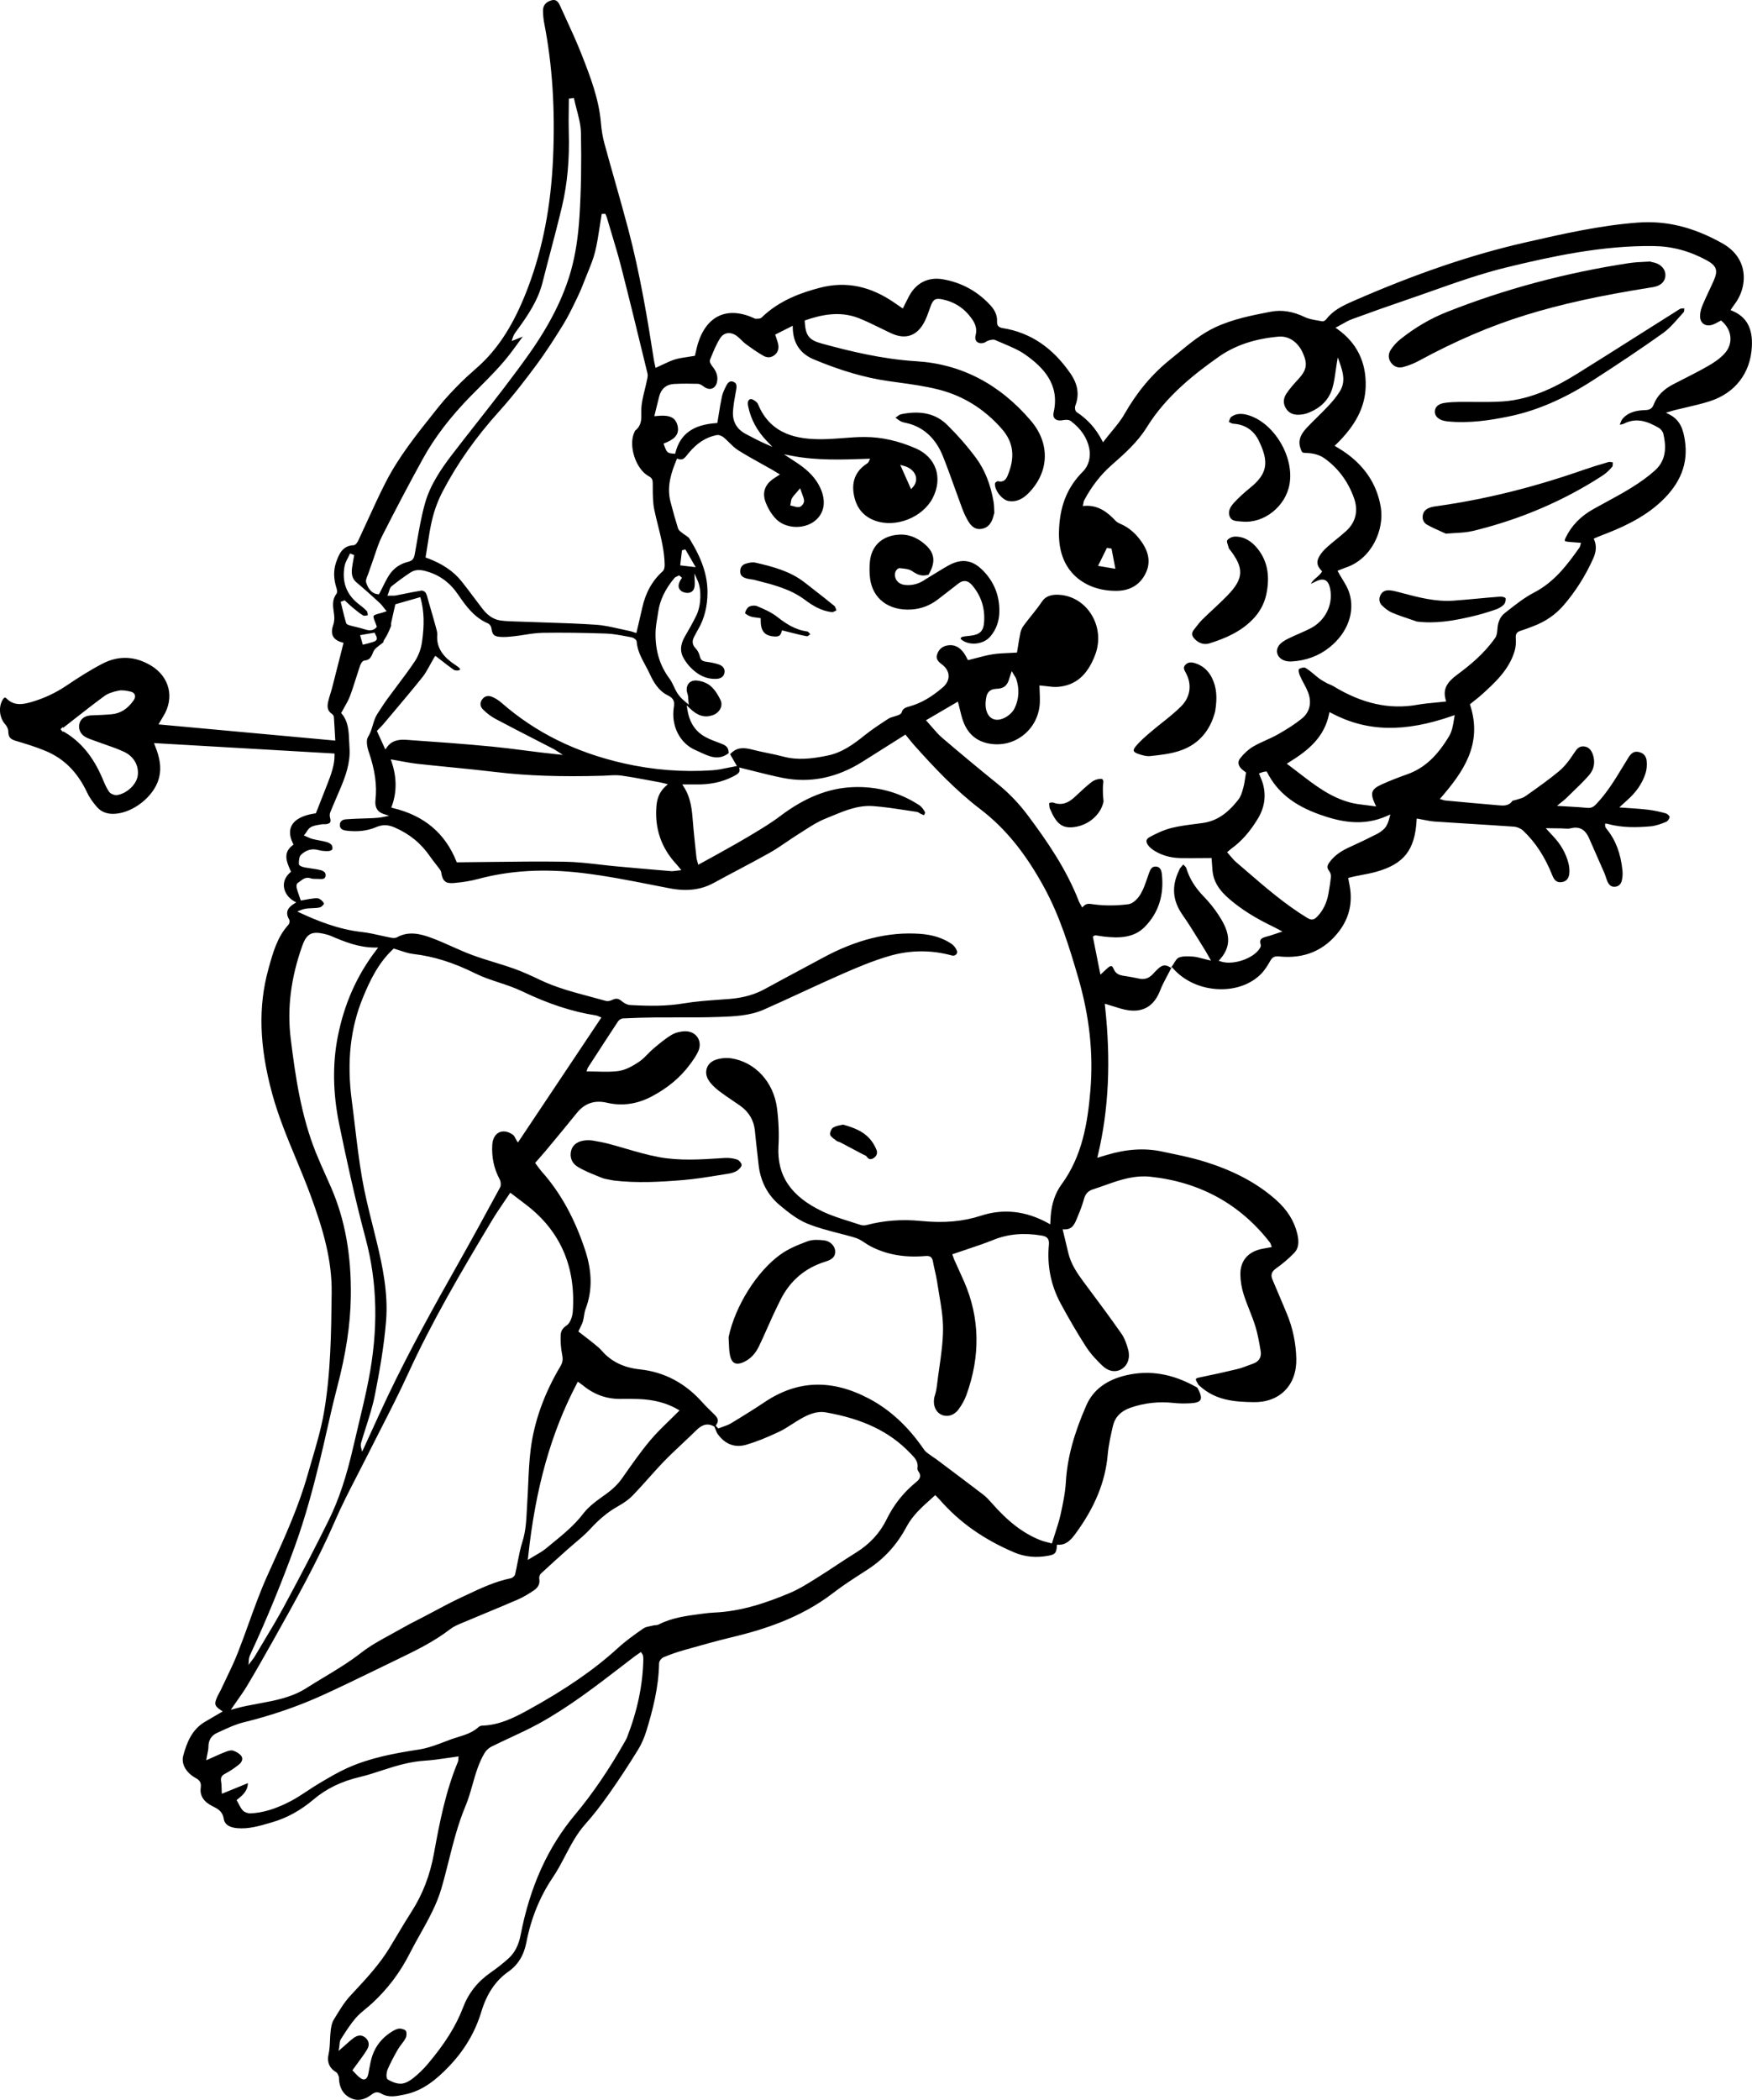 <?xml version="1.0" encoding="UTF-8"?>
<svg id="Layer_2" data-name="Layer 2" xmlns="http://www.w3.org/2000/svg" viewBox="0 0 289.676 347.01">
  <g id="Layer_1-2" data-name="Layer 1">
    <g>
      <path d="m286.411,51.361l-.285-.119.354-.514c.122-.178.232-.341.351-.498,1.248-1.658,1.752-3.782,1.351-5.681-.382-1.808-1.569-3.312-3.434-4.353-4.809-2.685-9.257-3.772-13.997-3.41-6.263.473-12.443,1.884-18.42,3.248l-.315.072c-8.777,2.004-18.025,5.159-28.272,9.646-1.794.786-3.369,1.555-4.464,3.012-.124.164-.426.38-.688.33-.246-.05-.496-.093-.747-.135-.718-.122-1.461-.247-2.12-.563-1.966-.944-3.8-1.233-5.61-.885-3.047.585-6.198,1.191-9.154,2.561-2.268,1.05-4.203,2.646-6.074,4.189-.454.375-.908.749-1.368,1.117-3.023,2.422-5.506,5.376-7.59,9.033-.592,1.039-1.359,1.968-2.17,2.95-.377.457-.764.925-1.147,1.422l-.238.309-.181-.345c-1.028-1.962-2.353-3.437-4.171-4.64-.282-.188-.34-.781-.228-1.069.692-1.789.433-3.523-.794-5.305-2.969-4.308-6.627-6.765-11.185-7.511-.608-.1-1.004-.328-.963-1.118.048-.914-.312-1.798-1.07-2.626-2.134-2.333-4.784-3.788-7.879-4.325-2.416-.417-4.407.569-5.598,2.783-.202.375-.392.758-.596,1.17l-.437.872-.59-.4c-.213-.144-.407-.274-.597-.409-4.098-2.899-8.206-3.753-12.558-2.606-2.909.766-6.63,2.016-9.604,4.914-.181.177-.46.183-.706.188-.078.001-.155.003-.225.011-.123.011-.212-.042-.269-.074-2.181-1.007-4.168-1.148-5.777-.429-1.621.725-2.851,2.319-3.555,4.611-.133.433-.233.875-.33,1.303-.042.189-.084.374-.127.551l-.039.159-.161.028c-.336.059-.669.108-1,.156-.747.11-1.452.213-2.13.417-.656.198-1.292.5-1.965.82-.312.148-.633.301-.968.449l-.281.124-.127-.577c-.05-.212-.1-.427-.133-.644-1.029-6.609-2.292-14.285-4.266-21.74-.704-2.658-1.466-5.35-2.204-7.953-.586-2.07-1.173-4.14-1.737-6.216-.273-1.004-.464-2.137-.567-3.368-.33-3.954-1.756-7.612-3.135-11.149-.828-2.125-1.802-4.239-2.743-6.283-.288-.625-.575-1.25-.859-1.875-.342-.752-.688-1.145-1.445-.929-.936.269-1.404.849-1.393,1.727.009.722.083,1.44.218,2.133,1.333,6.848,1.805,14.125,1.443,22.249-.351,7.866-1.684,14.792-4.075,21.173-1.998,5.333-4.286,9.206-7.2,12.187-.645.66-1.346,1.28-2.024,1.88-.624.552-1.269,1.123-1.863,1.718-1.256,1.259-2.579,2.625-3.737,4.082l-.788.987c-2.858,3.58-5.813,7.282-7.946,11.432-1.074,2.09-2.07,4.268-3.033,6.374-.513,1.121-1.026,2.242-1.552,3.357-.057.121-.362.725-.762.743-1.796.081-2.393,1.388-2.892,2.835-.447,1.298-.425,2.726.064,4.243.08.248.185.704-.016.969-.726.958-.577,2.007-.419,3.118l.041.295c.083.609.03,1.243-.147,1.74-.265.749-.273,1.37-.024,1.847.246.47.75.811,1.497,1.015l.237.064-.552,2.185c-.434,1.723-.869,3.448-1.314,5.171-.091.351-.199.697-.307,1.044-.143.458-.29.932-.389,1.401-.195.922-.004,1.517.62,1.927.155.102.33.313.346.536.062.876.11,1.753.165,2.746l.063,1.15-29.226-2.678.455-.774c.136-.232.238-.408.345-.581.909-1.465,1.208-3.107.841-4.624-.367-1.516-1.382-2.838-2.858-3.725-2.668-1.603-5.372-1.714-8.039-.333-2.178,1.128-4.243,2.472-5.976,3.639-1.778,1.197-3.714,2.104-5.754,2.694-1.417.41-2.907.7-4.17-.603-.087-.09-.165-.133-.237-.125-.101.01-.224.12-.338.3-.77,1.216-.599,3.03.391,4.13.226.251.493.701.503,1.14.022.973.293,1.303,1.316,1.604,1.581.467,3.257.979,4.849,1.642,3.052,1.271,5.3,3.524,6.871,6.887.335.718.84,1.464,1.59,2.348.732.862,1.776,1.254,3.087,1.148,2.993-.228,6.257-2.812,7.128-5.644.445-1.445.357-2.962-.275-4.774-.066-.188-.137-.374-.216-.582l-.256-.678,29.841,1.726.005.231c.033,1.576-.541,3.177-1.184,4.816l-1.897,4.829-.144.021c-1.984.288-3.319.982-3.859,2.008-.427.81-.355,1.806.213,2.96l.09.184-.162.125c-1.533,1.183-1.079,2.54-.326,4.191l.077.168-.139.123c-.769.678-1.127,1.497-1.035,2.368.099.942.736,1.851,1.663,2.372l.373.209-.366.222c-1.18.715-1.432,1.553-.793,2.635.137.232.034.654-.143.847-1.832,2.006-2.547,4.591-3.239,7.092l-.062.225c-1.714,6.188-1.514,12.735.63,20.604,1.008,3.699,2.499,7.291,3.941,10.764.818,1.97,1.664,4.006,2.413,6.043,2.13,5.785,3.536,10.73,3.476,16.068l-.001.122c-.073,6.448-.148,13.116-1.259,19.591-.466,2.715-1.262,5.415-2.031,8.025-.237.804-.474,1.607-.701,2.412-1.47,5.189-3.72,10.154-5.897,14.956l-.753,1.666c-1.155,2.561-2.128,5.259-3.07,7.868-.582,1.614-1.184,3.283-1.824,4.906-.572,1.452-1.259,2.881-1.923,4.264-.274.571-.548,1.142-.815,1.715-.1.215-.214.425-.327.635-.151.279-.293.542-.406.82-.419,1.034-.325,1.313.668,1.99l.328.223-1.179.683c-.616.354-1.228.706-1.83,1.072-2.123,1.292-2.945,3.434-3.518,5.554-.362,1.343.437,2.788,2.036,3.682.663.371.978.725.854,1.625-.177,1.293.484,2.32,1.964,3.053.846.418,1.646.813,1.848,2.103.139.882.875,1.392,2.188,1.516,1.885.177,3.712-.359,5.476-.879l.427-.125c2.374-.693,4.642-1.948,6.742-3.729,2.108-1.788,4.616-3.006,7.668-3.724,1.282-.302,2.564-.726,3.804-1.135,2.54-.838,4.692-1.421,7.012-1.565,1.179-.073,2.332-.243,3.553-.422.542-.08,1.088-.16,1.641-.232l.315-.041-.035.316c-.005.05-.007.101-.009.151-.004.132-.01.282-.07.425-1.995,4.777-3.011,9.879-3.958,15.123-.654,3.621-1.873,6.78-3.725,9.66-.822,1.278-1.615,2.607-2.382,3.893-.42.706-.841,1.411-1.269,2.113-1.646,2.698-3.808,5.021-5.899,7.267l-.553.595c-.975,1.051-1.753,2.334-2.506,3.576l-.247.407c-.312.512-.429,1.207-.502,1.818-.06.501-.082,1.016-.104,1.514-.035.797-.07,1.622-.258,2.45-.273,1.207.184,2.25,1.254,2.861.211.121.306.362.39.575l.047.118c.053.124.051.252.05.354l0.0.093c.079,1.498.713,2.552,1.885,3.133,1.12.558,2.264.374,3.498-.56.533-.404.959-.542,1.689-.122,1.132.652,2.418.389,3.662.134l.172-.036c3.051-.621,5.311-2.606,7.12-4.466,2.66-2.735,4.462-5.748,5.511-9.21.902-2.978,2.361-5.14,4.46-6.61,1.596-1.119,2.572-2.701,2.983-4.837.764-3.966,2.236-7.582,4.378-10.747.764-1.129,1.411-2.363,2.037-3.557.947-1.806,1.926-3.674,3.347-5.261,1.283-1.434,2.563-3.073,4.028-5.158,1.575-2.242,3.157-4.652,4.702-7.162.547-.889,1.015-1.964,1.391-3.196.983-3.224,1.997-7.056,2.059-11.034.006-.4.418-.879.769-1.023,1.136-.467,2.188-.835,3.214-1.125l.66-.187c2.402-.68,4.887-1.382,7.357-1.975,4.929-1.182,11.288-3.081,16.764-7.309,1.51-1.167,3.141-2.222,4.717-3.242l1.114-.724c2.653-1.734,4.769-4.069,6.291-6.938,1.015-1.915,2.548-3.283,4.172-4.732l.604-.541.384.385c.143.141.271.267.389.403,3.224,3.7,7.261,6.545,12.344,8.698,1.739.735,3.653.905,5.689.502,1.017-.202,1.212-.435,1.307-1.564l.02-.238.239.009c1.181.049,1.951-.65,2.79-1.789,3.216-4.362,4.966-8.633,5.351-13.058.146-1.68.545-3.403.866-4.787.334-1.44,1.303-2.451,2.88-3.002,2.308-.808,4.669-1.065,7.22-.792.832.09,1.743.105,2.787.045.884-.051,1.402-.235,1.583-.565.203-.371.04-1.018-.499-1.978l-.02-.036-.109-.062c-3.944-2.237-7.753-2.886-11.644-1.983-3.26.756-5.476,2.421-6.586,4.95-2.083,4.744-3.161,8.762-3.39,12.644-.109,1.846-.495,3.693-.881,5.427-.231,1.038-.556,2.039-.9,3.098-.154.473-.31.954-.46,1.449l-.072.236-.237-.069c-.131-.038-.282-.077-.445-.118-.398-.102-.893-.229-1.358-.419-2.79-1.142-5.248-3.04-7.971-6.154-.396-.452-.829-.923-1.325-1.302-2.054-1.571-4.122-3.123-6.19-4.675l-1.612-1.21c-.087-.066-.18-.124-.272-.183-.114-.072-.229-.145-.334-.227-.13-.102-.271-.197-.41-.293-.36-.247-.732-.501-.98-.862-2.638-3.837-5.627-6.601-9.139-8.449-6.148-3.233-11.772-3.045-17.197.576-1.62,1.082-3.392,2.198-5.577,3.514-.422.254-.894.418-1.349.576-.204.071-.407.142-.606.22l-.158.063-.432-.463.113-.165c.467-.684.229-1.133-.375-1.723l-.188-.184c-.607-.591-1.234-1.203-1.811-1.846-2.822-3.151-6.28-4.962-10.28-5.385-2.682-.284-4.745-1.296-6.307-3.095-.364-.419-.82-.787-1.261-1.142l-.135-.108c-.562-.454-1.136-.894-1.669-1.302l-.788-.606.081-.18c.083-.185.168-.358.25-.526.167-.343.325-.666.421-.992.082-.279.127-.568.176-.875.062-.392.127-.797.272-1.18,1.128-2.962,1.094-6.155-.103-9.761-1.729-5.208-4.053-9.415-7.104-12.859-.284-.321-.536-.666-.758-.97-.093-.127-.18-.247-.264-.356l-.124-.163.684-.776c.361-.407.695-.784,1.017-1.171l1.029-1.238c1.366-1.643,2.778-3.342,4.137-5.036,1.317-1.642,2.959-2.206,5.021-1.724,2.511.59,5.016.229,7.443-1.067,2.632-1.404,4.673-3.114,6.241-5.227.473-.638,1.062-1.432,1.421-2.262.34-.788.288-1.611-.145-2.26-.431-.646-1.164-.997-2.018-.997-.8.011-1.63.224-2.221.57-1.025.601-1.972,1.394-2.887,2.162l-.13.109c-.332.278-.648.6-.954.91-.46.468-.936.952-1.493,1.32-.955.632-2.091,1.302-3.278,1.483-1.158.176-2.358.143-3.52.11-.498-.014-.998-.024-1.496-.026l-.348.001.11-.331c.029-.11.051-.198.106-.282l.504-.778c1.487-2.294,2.975-4.588,4.48-6.87.155-.235.51-.488.836-.503,1.976-.092,3.601-.141,5.114-.156,1.272-.012,2.544-.009,3.815-.009,2.273.005,4.627.006,6.936-.076,2.493-.089,5.071-.181,7.441-1.227,2.07-.915,4.16-1.879,6.181-2.812,2.248-1.037,4.571-2.109,6.879-3.118,2.301-1.006,4.983-2.144,7.696-2.927,3.419-.986,6.894-1.01,10.325-.069.258.071.52 0.0.691-.182.088-.093.221-.292.123-.585-.144-.431-.512-.904-.915-1.175-1.425-.959-3.13-1.496-5.213-1.641-5.192-.361-10.445.932-16.042,3.96-1.27.687-2.542,1.367-3.814,2.047-1.924,1.028-3.848,2.057-5.76,3.106-1.698.931-3.613,1.47-5.855,1.648-.554.044-1.109.084-1.664.124-1.96.141-3.988.287-5.945.614-2.786.466-5.529.446-8.79.271-.537-.029-1.073-.342-1.396-.625-.532-.467-.967-.535-1.553-.245-.149.075-.674.312-1.111.183-.87-.249-1.745-.481-2.62-.714-2.764-.735-5.622-1.496-8.279-2.77-1.364-.655-2.833-1.333-4.331-1.864-1.045-.371-2.127-.703-3.173-1.025-1.242-.382-2.526-.777-3.766-1.24-1.114-.417-2.216-.908-3.283-1.384-1.147-.512-2.334-1.041-3.528-1.473-1.765-.638-3.658-1.084-5.548-.037-.296.165-.702.118-1.059.05-.559-.106-1.115-.23-1.67-.355-1-.224-2.035-.456-3.058-.568-3.935-.434-7.505-1.911-10.175-3.149l-.514-.238.522-.219c.371-.156.774-.255,1.198-.295.243-.023.49-.031.736-.04.46-.015.894-.029,1.301-.139.26-.069.638-.47.646-.604-.026-.213-.335-.55-.733-.793-.252-.154-.75-.101-.914-.085-.474.049-.949.136-1.408.22-.189.035-.376.069-.56.1l-.21.035-.252-.731c-.151-.432-.294-.839-.411-1.261-.04-.143-.135-.76.175-.93.145-.079.283-.186.429-.299.414-.32.927-.719,1.708-.443.252.089.54.089.868.089.175.003.348 0.0.519.015.702.057.968-.06,1.057-.464.151-.682-.535-.921-.748-.979-.516-.138-1.064-.215-1.594-.291-.355-.05-.711-.101-1.062-.168-.303-.059-1.008-.233-1.01-.594,0-.605.046-1.208.381-1.525.826-.781,1.795-1.045,2.804-.769.487.134,1.048.198,1.645.183.289-.006.622-.15.681-.259.089-.162.045-.559-.08-.731-.151-.209-.48-.409-.839-.509-.409-.115-.84-.196-1.257-.275-.353-.067-.707-.135-1.055-.221-.287-.071-.553-.194-.811-.312-.11-.05-.221-.101-.333-.147l-.305-.126.204-.259c.084-.107.162-.226.24-.344.197-.301.401-.612.715-.784.416-.226.894-.307,1.356-.385.125-.021.25-.042.373-.066.165-.031.328-.03.479-.028.117.001.234.004.348-.014.328-.051.531-.143.622-.282.096-.148.095-.396-.004-.756-.066-.244-.094-.611.029-.912.338-.833.693-1.659,1.048-2.485.209-.488.419-.977.625-1.466.821-1.945,1.682-4.226,1.508-6.684-.025-.358-.04-.719-.054-1.079-.067-1.671-.131-3.249-1.213-4.562l-.106-.128.078-.147c.15-.285.309-.565.467-.843.347-.612.675-1.19.907-1.809.375-1.001.705-2.043,1.024-3.05.208-.657.416-1.313.637-1.965.003-.008.286-.824.743-.867.807-.076,1.081-.468,1.425-1.375.19-.501.669-.856,1.132-1.199.205-.152.417-.309.59-.47-.025.023-.021-.003-.019-.027.009-.075.021-.168.07-.258.078-.141.164-.277.25-.414.108-.172.217-.344.308-.525.25-.501.454-.964.624-1.417.022-.058.02-.149.017-.246-.002-.104-.006-.221.02-.339.141-.659.291-1.315.453-2.029l.226-.992,4.129-1.181.066.245c.564,2.089.629,4.305.212,7.183-.164,1.131-.591,2.281-1.172,3.155-.924,1.392-1.946,2.748-2.934,4.06-.533.708-1.067,1.417-1.588,2.133-.581.799-1.119,1.633-1.712,2.562-.352.55-.536,1.166-.731,1.817-.199.665-.405,1.353-.805,1.987-.308.49-.166,1.53.113,2.343,1.063,3.102,1.413,5.591,1.133,8.071-.092.81.07,1.862,1.361,2.281l.898.292-.925.191c-.663.137-1.263.178-1.762.2-.493.021-.987.037-1.48.053-.977.031-1.986.064-2.973.139-.31.023-1.029.164-1.007.957.01.369.142.807,1.072.919,1.862.226,3.464.04,4.897-.566,1.078-.457,1.971-.446,3.086.037,2.448,1.059,4.354,2.613,5.827,4.749.324.47.685.931,1.034,1.376.205.261.409.522.608.788.129.172.208.34.233.501.232,1.476.724,1.892,2.123,1.769,1.489-.13,2.797-.349,3.999-.671,5.25-1.406,10.853-1.732,17.131-.995,3.935.462,7.895,1.242,11.725,1.996.927.182,1.853.365,2.78.543,2.875.553,5.214.262,7.36-.916,1.332-.731,2.675-1.442,4.019-2.153,1.721-.911,3.5-1.853,5.224-2.823.923-.52,1.82-1.132,2.688-1.725.614-.419,1.248-.852,1.89-1.252.333-.208.665-.421.997-.635,1.149-.741,2.337-1.508,3.616-2.018.351-.141.703-.286,1.055-.433,2.133-.885,4.34-1.798,6.761-1.632,1.786.124,3.586.399,5.327.667.643.098,1.285.197,1.928.288.193.027.355.132.498.225.067.044.135.089.206.121.166.077.336.144.507.211.013-.028.026-.056.04-.084.056-.118.149-.315.143-.379-.297-.563-.62-.969-.955-1.188-3.267-2.136-6.956-3.146-10.958-2.992-4.058.152-8.003,1.72-12.061,4.792-1.483,1.123-3.109,2.099-4.681,3.042l-.47.282c-1.376.828-2.801,1.621-4.179,2.389-.487.271-.975.543-1.461.816-.542.305-1.088.601-1.661.911l-1.092.593-.079-.312c-.031-.121-.061-.226-.088-.321-.054-.189-.101-.352-.12-.523-.172-1.575-.342-3.149-.492-4.726-.035-.366-.063-.733-.092-1.101-.154-1.988-.314-4.043-1.522-5.906l-.251-.387.461 0.0.618-0c.429-.002.82-.002,1.21.005,2.306.041,4.282-.376,6.061-1.28.733-.372,1.205-.652,1.131-1.148l-.055-.367.36.086c.723.174,1.442.354,2.161.535,1.554.391,3.161.794,4.751,1.107,4.46.875,8.863-.023,13.085-2.673,1.652-1.037,3.3-2.08,4.899-3.092l2.222-1.405.14.17c.125.151.255.312.39.48.303.376.631.783.979,1.172,3.231,3.615,6.782,7.388,10.859,10.492,4.111,3.131,7.48,7.261,10.601,12.999,2.545,4.679,4.106,9.712,5.611,14.888,1.863,6.411,2.516,12.521,1.995,18.679-.445,5.263-1.331,10.779-4.771,15.463-1.033,1.407-1.635,3.175-1.788,5.257-.014.185-.023.37-.033.58l-.04.75-.349-.193c-3.662-2.029-7.401-2.442-11.116-1.23-2.972.97-6.129,1.244-9.938.866-3.099-.307-6.118-.081-8.97.678-.32.084-.714.072-1.029-.035-.581-.196-1.167-.38-1.754-.565-1.492-.469-3.035-.955-4.467-1.634-5.266-2.498-7.589-5.936-7.311-10.818.114-2.002.033-4.103-.24-6.244-.551-4.322-3.591-7.64-7.565-8.255-.878-.135-1.889-.027-2.705.292-.666.26-1.143.742-1.343,1.357-.209.644-.098,1.352.314,1.996.366.571.924,1.142,1.708,1.747.687.529,1.423,1.026,2.134,1.505.462.312.925.623,1.378.946,1.447,1.03,2.262,2.425,2.422,4.146.11,1.18.244,2.357.378,3.535.076.667.152,1.333.224,2,.297,2.77,1.469,5.033,3.483,6.726,1.335,1.122,2.902,2.377,4.608,3.072,1.663.677,3.454,1.139,5.187,1.586.8.207,1.6.413,2.392.64.451.129.819.275,1.125.448.274.154.538.327.802.5.323.212.628.413.955.581,2.666,1.375,5.642,1.893,9.099,1.584.839-.071,1.09.341,1.201.989.083.489.197.985.308,1.465.131.573.268,1.166.355,1.76.103.695.222,1.391.34,2.087.325,1.9.66,3.865.648,5.805-.013,2.154-.324,4.334-.625,6.442-.123.856-.245,1.712-.348,2.567-.075.628-.167,1.293-.374,1.918-.416,1.252-.037,2.557.9,3.103.994.577,2.226.267,2.993-.759.568-.76,1.024-1.591,1.319-2.404,2.342-6.454,2.221-12.744-.36-18.695-.312-.72-.638-1.433-.964-2.147-.218-.477-.436-.954-.65-1.433-.088-.197-.159-.402-.217-.572l-.145-.404.24-.083c.7-.243,1.392-.474,2.078-.702,1.55-.518,3.014-1.006,4.463-1.591,2.438-.986,5.064-1.22,8.029-.714.925.158,1.251.585,1.163,1.523-.323,3.431.326,6.683,1.929,9.665,1.349,2.51,2.76,4.916,4.193,7.152.798,1.246,1.857,2.329,2.69,3.133,1.006.972,2.204,1.191,3.208.586,1.017-.614,1.446-1.862,1.094-3.18-.199-.745-.531-1.833-1.124-2.681-1.854-2.653-3.824-5.294-5.729-7.849l-.463-.62c-1.071-1.437-2.155-2.999-2.598-4.895-.186-.796-.378-1.591-.579-2.424l-.349-1.447.324.007c1.31.021,1.681-.915,2.122-2.007l.122-.299c.308-.742.695-1.722.965-2.722.23-.853.7-1.346,1.523-1.6.642-.198,1.289-.431,1.914-.655.511-.184,1.022-.367,1.538-.536,1.732-.565,3.794-1.113,5.938-.888,8.245.865,14.922,4.533,19.844,10.902.07.09.101.19.134.295.014.045.03.097.052.155l.106.281-.763.137c-.314.055-.611.106-.905.169-2.303.486-3.556,1.99-3.527,4.237.014,1.053.198,2.175.533,3.243.274.875.619,1.749.952,2.594.337.855.686,1.74.966,2.634.442,1.411.69,2.896.91,4.207.162.971-.299,1.717-1.265,2.049-.281.097-.561.202-.84.308-.571.216-1.163.439-1.769.586-1.828.444-3.782.876-6.336,1.401-.381.078-.477.178-.5.23-.021.048-.032.172.139.461.061.104.12.208.194.342l.1.178.203.183c2.657,2.395,5.737,2.627,8.923,2.667,2.086.038,3.89-.636,5.153-1.914,1.283-1.297,1.935-3.125,1.884-5.286-.06-2.585-.593-5.098-1.584-7.467-.791-1.889-1.559-3.725-2.345-5.553-.344-.797-.172-1.343.592-1.884,1.075-.759,2.078-1.615,2.982-2.545.703-.723.865-1.69.527-3.136-.5-2.136-1.661-3.989-3.551-5.665-3.188-2.826-7.2-4.932-12.267-6.437-1.753-.521-3.586-.904-5.358-1.273l-1.204-.253c-2.865-.61-5.865-.42-9.169.577-.209.063-.42.125-.685.203l-.843.247.1-.419c1.791-7.507,2.176-15.574,1.177-24.661l-.041-.37.357.102c.388.11.766.231,1.138.35.794.254,1.545.494,2.314.612,2.562.394,4.359-.699,5.343-3.248.323-.836.737-1.614,1.176-2.438.197-.37.396-.744.589-1.128l.166-.33.245.277c1.836,2.073,4.613,3.312,7.619,3.397,2.717.084,5.218-.832,6.868-2.494.657-.661,1.166-1.504,1.535-2.164.354-.634.733-.833,1.453-.755,4.168.439,7.516-.967,9.957-4.183,1.644-2.167,2.233-4.654,1.751-7.395-.042-.236-.086-.471-.137-.735l-.125-.659.496-.123c.188-.047.363-.091.54-.128.39-.082.783-.157,1.175-.232.788-.15,1.603-.305,2.382-.521,4.619-1.285,6.44-3.597,6.718-8.53l.016-.279.275.046c.295.05.588.108.882.166.608.12,1.237.243,1.853.285,2.017.139,4.035.263,6.053.388,2.328.144,4.656.288,6.982.453.554.039,1.188.313,1.577.682,2.02,1.913,3.592,4.328,4.808,7.383.332.833.738,1.159,1.418,1.113.766-.049,1.251-.505,1.367-1.285.083-.564.037-1.23-.13-1.875-.419-1.621-1.273-3.117-2.538-4.446-.149-.157-.296-.318-.485-.526l-.722-.791,1.228.016c.481.007.893.013,1.305.016.172.001.347.013.521.024.379.025.736.048,1.053-.034,1.898-.489,2.671.741,3.086,1.708.45,1.051.914,2.095,1.378,3.14.363.817.726,1.634,1.082,2.454.107.247.193.503.279.759.079.236.158.471.255.699.287.668.69.951,1.284.894.601-.06.979-.431,1.122-1.104.108-.506.139-1.043.089-1.553-.278-2.816-1.125-5.059-2.589-6.856-.086-.105-.167-.218-.232-.338-.05-.091-.044-.184-.041-.251l-.009-.34.329.032c2.503.705,5.028.613,7.166.429.904-.078,1.83-.426,2.616-.756.247-.104.546-.539.553-.803.001-.129-.35-.505-.627-.585-.958-.279-1.962-.484-2.982-.611-.898-.111-1.81-.172-2.776-.237-.438-.029-.888-.059-1.356-.095l-.574-.044.746-.687c.181-.168.323-.299.468-.426,1.556-1.356,2.574-2.825,3.113-4.491.205-.633.273-1.39.192-2.13-.085-.784-.577-1.295-1.385-1.438-.661-.118-1.139.155-1.609.907-.321.515-.637,1.034-.952,1.553-1.296,2.135-2.636,4.343-4.431,6.205-.396.412-.778.653-1.45.584-.952-.097-1.932-.152-2.97-.21-.445-.025-.907-.051-1.393-.082l-.632-.04.489-.403c.157-.129.293-.238.415-.334.211-.167.375-.296.522-.441.364-.358.733-.712,1.102-1.066.948-.909,1.929-1.849,2.793-2.851.814-.945,1.032-2.144.612-3.376-.294-.865-.793-1.307-1.524-1.353-.784-.051-1.147.423-1.654,1.205-.836,1.292-1.605,2.21-2.418,2.888-1.679,1.4-3.497,2.681-5.255,3.92l-.333.234c-.341.241-.751.356-1.148.468-.167.047-.334.094-.495.15-.075.026-.161.045-.248.063-.072.015-.192.041-.223.064-.605.882-1.488.808-2.267.74l-.088-.007c-2.713-.228-5.424-.478-8.135-.729l-.6-.055c-.171-.016-.33-.071-.446-.111-.036-.012-.068-.023-.095-.031l-.379-.105.257-.299c3.56-4.143,6.86-8.728,4.771-15.193l-.053-.163.133-.108c.167-.136.348-.279.537-.428.43-.339.916-.723,1.364-1.129,2.073-1.883,4.422-4.017,5.346-7.093.194-.645.267-1.409.207-2.152-.057-.706.16-1.042.801-1.239.582-.18,1.166-.403,1.73-.619l.403-.154c1.981-.75,3.651-1.903,4.963-3.425,1.977-2.294,3.621-4.887,4.887-7.705.527-1.173.588-2.128.198-3.096l-.092-.228.543-.231c.232-.101.457-.197.686-.283,3.23-1.22,6.931-2.837,9.879-5.581,3.25-3.025,4.544-6.339,3.958-10.134-.253-1.636-.66-3.315-2.572-4.296l-.558-.287.968-.285c.186-.056.324-.098.463-.133.62-.155,1.244-.299,1.867-.444,1.311-.303,2.666-.616,3.958-1.033,4.18-1.348,6.713-4.626,6.948-8.993.165-3.063-.867-4.954-3.248-5.949ZM22.765,128.225c-.214,1.42-1.784,2.894-3.359,3.154-.054.009-.111.013-.169.013-.44,0-.984-.239-1.2-.549-.439-.631-.743-1.354-1.037-2.054l-.044-.105c-1.529-3.637-3.649-6.192-6.475-7.806l-.089.069-.389-.43.35-.355c.031.027.062.056.092.086.005.004.009.009.014.014.57-.444,1.139-.889,1.707-1.335,1.653-1.296,3.362-2.636,5.086-3.898.561-.41,1.341-.705,2.385-.903.63-.12,1.317.019,1.968.171.438.104.612.336.68.513.072.188.098.5-.192.918-.976,1.409-2.153,2.161-3.597,2.299-1.104.106-2.23.146-3.319.186-.77.028-1.693.271-2.015,1.282-.271.852.08,1.753.874,2.242.401.247.878.415,1.339.577.154.054.307.108.458.165.508.191,1.022.369,1.537.548,1.051.365,2.138.742,3.162,1.226,1.608.759,2.486,2.318,2.235,3.973Zm80.894,158.919c-.073.187-.17.357-.264.522l-.044.078c-2.644,4.671-5.358,8.652-8.299,12.17-4.499,5.383-7.436,11.887-8.978,19.883-.322,1.667-.986,2.933-2.031,3.872-.883.794-1.855,1.561-2.89,2.279-2.188,1.521-3.689,3.414-4.589,5.789-1.151,3.037-3.021,6.023-5.883,9.397-.688.811-1.47,1.569-2.325,2.252-.742.594-1.414.912-1.998.946-.045.002-.09.004-.136.004-.829,0-1.654-.424-2.085-.687-.398-.243-.205-1.31-.038-1.692.432-.99.963-2.027,1.674-3.262.183-.318.406-.611.623-.895.267-.351.52-.682.695-1.049.164-.342.169-.932.011-1.147-.166-.225-.71-.396-1.121-.363-.454.042-.946.332-1.369.608-1.436.94-2.446,2.194-3.002,3.728-.272.751-.422,1.573-.567,2.367-.048.263-.096.526-.148.787-.093.469-.261.749-.513.855-.206.089-.439.049-.692-.113-.415-.267-.75-.63-1.019-.921-.094-.102-.179-.194-.255-.268l-.155-.15.125-.175c.27-.377.535-.734.791-1.081.565-.763,1.1-1.483,1.548-2.239.408-.687.286-1.405-.327-1.92-.701-.59-1.415-.304-1.891.04-.46.332-.89.718-1.346,1.128-.21.189-.427.383-.654.58l-.526.455.116-.686c.022-.127.032-.257.042-.383.024-.297.048-.604.208-.852l.25-.39c.679-1.059,1.381-2.153,2.213-3.12.501-.583,1.105-1.079,1.689-1.56.333-.273.666-.547.981-.837,2.618-2.408,4.677-5.134,6.296-8.335.543-1.075,1.141-2.141,1.719-3.172,1.331-2.375,2.707-4.83,3.489-7.517.434-1.49.82-3.023,1.193-4.505.76-3.021,1.546-6.144,2.786-9.097.478-1.14.824-2.359,1.159-3.539.501-1.767,1.02-3.594,1.998-5.236.262-.439.706-.844,1.188-1.083.986-.489,1.985-.953,2.983-1.417,1.62-.753,3.294-1.532,4.878-2.405,4.873-2.686,9.349-6.131,13.678-9.462.686-.528,1.372-1.056,2.06-1.581.19-.145.388-.278.587-.413l.487-.334.139.224c.036.058.065.101.088.133.05.072.093.134.106.225.033.218.061.398.057.586-.083,4.26-.97,8.507-2.711,12.982Zm11.438-50.762c.7-.693,1.669-1.393,2.95-.662l.072.041.033.076c.062.143.116.284.168.42.103.271.192.506.329.699,1.223,1.723,2.866,2.339,4.755,1.788,1.579-.463,3.237-1.118,5.376-2.124.761-.358,1.494-.829,2.202-1.284.475-.305.966-.621,1.467-.904,1.167-.659,2.565-1.296,4.081-1.032,6.143,1.073,10.557,3.193,13.893,6.67l.211.216c.614.623,1.248,1.266,1.057,2.381-.021.122.051.341.165.5.654.913-.028,1.47-.395,1.769-2.094,1.712-3.691,3.729-4.882,6.166-1.089,2.23-2.787,4.071-5.046,5.47-1.12.694-2.241,1.432-3.324,2.146-1.041.686-2.116,1.395-3.193,2.065l-.31.193c-1.307.815-2.659,1.658-4.094,2.261-3.567,1.497-7.851,3.053-12.579,3.25-.625.026-1.258.103-1.796.174l-.435.057c-2.331.307-4.741.625-6.897,1.738-.178.092-.375.104-.549.115-.098.006-.197.01-.289.035-.173.045-.353.082-.533.119-.44.089-.855.173-1.161.386-1.471,1.022-2.898,2.036-4.175,3.204-3.935,3.598-8.696,6.88-14.984,10.328-2.244,1.23-4.668,2.438-7.462,2.523-.217.006-.468.097-.597.215-1.004.928-2.243,1.311-3.441,1.682-.401.124-.801.248-1.192.391-.314.116-.629.236-.944.356-1.393.53-2.833,1.078-4.31,1.306-3.899.604-8.025,1.337-11.832,3.053-1.54.693-3.032,1.577-4.475,2.431l-.202.12c-.65.384-1.295.811-1.919,1.223-.925.612-1.882,1.244-2.886,1.761-2.423,1.248-4.497,1.871-6.528,1.961-.021 0-.041.001-.062.001-.443,0-.959-.203-1.222-.486-.286-.309-.483-.691-.673-1.061-.079-.154-.159-.309-.247-.461l-.107-.187.169-.134c.932-.737,1.658-1.415,1.712-2.667l-4.309,1.759-.027-.348c-.009-.176-.013-.353-.017-.53-.008-.4-.017-.778-.087-1.144-.154-.798.274-1.094.764-1.35.72-.375,1.468-.876,2.223-1.487.409-.332.698-.903.365-1.375-.252-.357-.764-.692-1.368-.896-.248-.083-.639-.027-1.163.17-.638.24-1.273.526-1.946.83-.291.131-.592.267-.909.406l-.424.186.077-.457c.035-.209.078-.412.12-.61.085-.407.166-.791.166-1.163.001-1.076.487-1.864,1.406-2.281l.677-.311c1.204-.556,2.449-1.13,3.746-1.447,4.612-1.13,9.034-2.652,13.141-4.525,2.99-1.364,5.998-2.826,8.906-4.241.955-.464,1.91-.929,2.866-1.391l.409-.197c3.009-1.452,6.121-2.954,8.824-5.044.561-.434,1.23-.717,1.878-.99,1.257-.531,2.485-1.041,3.713-1.55,1.833-.76,3.728-1.546,5.579-2.348.993-.43,1.939-1.032,2.652-1.509.753-.503,1.049-1.135.905-1.932-.051-.286.074-.673.28-.864,1.466-1.357,2.973-2.71,4.39-3.979.412-.369.836-.728,1.26-1.085.858-.725,1.745-1.475,2.506-2.303,1.519-1.655,2.967-2.84,4.557-3.732,1.066-.598,1.84-1.161,2.435-1.774.893-.92,1.764-1.896,2.607-2.839.853-.955,1.735-1.942,2.644-2.877.965-.993,1.99-1.955,2.982-2.886.751-.705,1.528-1.433,2.271-2.168Zm-19.559-8.055l.448.32c.14.098.258.182.37.273,1.896,1.562,3.974,2.295,6.315,2.254.946-.019,1.901-.012,2.844.019,2.571.086,4.717.649,6.559,1.721l.279.163-.227.229c-.499.505-1.001.994-1.499,1.477-1.121,1.09-2.18,2.12-3.135,3.262-1.561,1.863-2.987,3.898-4.366,5.866l-.244.348c-.691.985-1.573,1.845-2.777,2.707l-.21.15c-1.252.895-2.547,1.82-3.443,2.995-1.456,1.913-3.289,3.412-5.062,4.86-.365.298-.73.597-1.092.899-.509.425-1.087.76-1.699,1.115-.289.167-.589.341-.896.533l-.436.272.055-.51c1.22-11.409,3.789-20.528,8.083-28.698l.134-.255Zm-.829-11.617c-.059.841-.411,1.932-1.043,2.34-.621.401-.925.893-.958,1.549-.053,1.093.029,2.223.24,3.268.129.643.133,1.208-.266,1.877-2.692,4.507-4.353,9.128-4.936,13.733-.242,1.917-.329,3.89-.414,5.798-.044,1.006-.089,2.012-.155,3.016-.028.417-.049.836-.07,1.253-.086,1.713-.176,3.485-.726,5.213-.353,1.108-.58,2.284-.801,3.42-.127.658-.255,1.317-.406,1.968-.073.316-.446.617-.731.674-2.583.521-4.989,1.657-7.315,2.755l-.955.449c-1.416.661-2.823,1.41-4.183,2.135-.573.305-1.146.611-1.722.911-.355.185-.711.368-1.067.55-.925.475-1.882.965-2.796,1.489-.607.348-1.224.684-1.84,1.02-1.653.9-3.362,1.832-4.84,2.988-1.967,1.539-4.112,2.831-6.188,4.08-.949.571-1.931,1.162-2.88,1.768-2.433,1.553-5.196,2.059-7.868,2.549-1.308.24-2.661.488-3.965.856l-.663.187.388-.568c.265-.387.527-.759.783-1.123.549-.778,1.067-1.512,1.525-2.282,1.563-2.622,3.058-5.264,4.186-7.272l.205-.365c3.558-6.339,7.238-12.895,10.182-19.695,1.09-2.518,2.371-4.998,3.609-7.396.554-1.073,1.108-2.146,1.648-3.226.718-1.437,1.45-2.868,2.182-4.298,1.554-3.038,3.161-6.18,4.604-9.33,3.958-8.642,8.64-16.606,13.906-25.377.597-.994,1.235-1.933,1.91-2.927.308-.454.619-.912.929-1.379l.147-.222,1.073.812c.605.457,1.184.894,1.756,1.34,5.496,4.29,8.023,10.164,7.513,17.459Zm-29.712-59.86l.103-.095.135.039c.329.093.656.202.984.311.686.228,1.396.463,2.099.543,3.363.384,6.631,1.407,10.285,3.221,1.235.613,2.587,1.061,3.895,1.494,1.255.416,2.554.845,3.764,1.424,4.457,2.132,8.363,3.409,12.292,4.016.117.018.218.063.345.12.067.03.147.065.249.105l.288.114-13.803,20.665-.206-.321c-.062-.095-.12-.209-.182-.331-.122-.239-.259-.51-.451-.643-.796-.553-1.626-.689-2.277-.373-.654.317-1.063,1.058-1.124,2.033-.126,2.052.281,3.966,1.211,5.689.196.365.281.994.076,1.373-2.6,4.795-4.8,8.818-7.089,12.868-3.653,6.464-7.859,14.007-11.535,21.736-.915,1.924-1.814,3.896-2.685,5.802-.4.875-.8,1.751-1.202,2.625l-.292.636-.176-.678c-.072-.277-.067-.549.016-.83.243-.831.507-1.658.772-2.485.559-1.752,1.138-3.563,1.497-5.378.716-3.625,1.496-7.914,1.848-12.235.374-4.577-.596-9.116-1.535-13.012-.216-.899-.441-1.797-.666-2.695-.645-2.577-1.311-5.242-1.77-7.901-.495-2.866-.845-5.802-1.183-8.642-.167-1.405-.335-2.81-.52-4.212-.839-6.366-.233-11.925,1.852-16.995,1.163-2.828,2.572-5.753,4.984-7.988Zm-15.024-.532c.736-2.071,1.595-2.505,3.821-1.942l.082.021c.246.062.5.125.743.23,2.486,1.072,4.759,1.959,7.404,1.961l.506 0-.308.401c-3.216,4.197-5.302,8.883-6.375,14.327-.892,4.519-.808,9.402.249,14.516,1.155,5.585,2.575,12.191,4.355,18.833,1.969,7.351,2.124,15.021.473,23.45-.48,2.453-1.072,4.923-1.645,7.312-.284,1.183-.567,2.366-.839,3.551-1.168,5.095-2.428,8.868-4.086,12.232-2.088,4.239-4.424,8.742-7.35,14.173-1.09,2.022-2.293,4.023-3.457,5.958-.496.825-.992,1.649-1.48,2.478-.094.16-.209.307-.326.453-.049.062-.099.125-.146.188l-.502.673.052-.838c.024-.386.157-.7.28-.965,2.64-5.682,5.104-11.663,7.322-17.776,1.79-4.935,3.094-9.927,4.133-14.161.412-1.68.801-3.396,1.177-5.057.516-2.281,1.05-4.64,1.655-6.941,1.493-5.684,2.221-10.475,2.293-15.078.109-6.88-.959-12.798-3.265-18.091-.285-.654-.577-1.305-.868-1.956-.559-1.247-1.136-2.537-1.655-3.828-2.432-6.053-3.379-12.576-4.142-18.738-.621-5.015,0-10.048,1.898-15.389Zm46.733-110.106c.154-.396.315-.792.477-1.187.452-1.103.918-2.244,1.205-3.398.344-1.386.564-2.833.776-4.233.094-.616.187-1.232.291-1.846l.034-.2.592-.023.122.278c.047.101.094.203.125.309.243.829.492,1.655.74,2.482.567,1.884,1.154,3.832,1.651,5.771,1.35,5.265,2.655,10.633,3.917,15.825l.42,1.727c.078.318.004.662-.062.965l-.039.188c-.104.528-.233,1.056-.363,1.584-.28,1.134-.568,2.307-.56,3.442l.004.332c.018,1.081.035,2.102-1.004,2.919-.034.027-.076.125-.106.196l-.048.109c-1.026,2.183.26,6.105,2.373,7.235.567.303.672.638.676,1.189l.002.631c.002,1.254.004,2.55.258,3.76.181.864.399,1.738.611,2.583.516,2.063,1.049,4.196,1.095,6.399.008.386-.04.897-.317,1.146-1.73,1.557-2.839,3.538-3.389,6.055-.191.874-.397,1.743-.611,2.642l-.358,1.516-.254-.077c-.119-.036-.229-.071-.334-.105-.201-.065-.38-.125-.564-.161-.555-.109-1.109-.234-1.664-.359-1.257-.284-2.558-.577-3.841-.665-2.842-.195-5.742-.288-8.545-.378-1.25-.041-2.501-.081-3.751-.129-.282-.011-.564-.02-.847-.028-.864-.025-1.756-.05-2.629-.164-1.128-.146-2.113-.778-3.009-1.931-.498-.641-.984-1.291-1.47-1.94-.649-.868-1.32-1.766-2.009-2.623-1.344-1.673-3.224-2.935-5.746-3.856l-.195-.071.035-.206c.108-.637.205-1.27.301-1.899.226-1.482.44-2.882.786-4.286.381-1.544.963-3.091,1.685-4.475,2.413-4.628,5.478-8.976,9.372-13.292,2.299-2.548,4.373-5.268,6.099-7.592,1.683-2.267,3.212-4.681,4.486-6.744.756-1.223,1.4-2.551,2.023-3.835l.321-.661c.467-.957.868-1.966,1.239-2.918Zm-34.427,59.442c-.084.281-.439.385-.782.485-.066.02-.13.038-.188.057-.241.08-.488.14-.75.203l-.575.144-.446-1.582,2.409-.416.074.191c.014.038.041.084.07.138.115.212.271.501.188.78Zm1.311-4.533c-.278.102-.563.177-.83.248-.435.115-.885.234-.979.417-.093.18.083.615.238 1.0.09.224.182.453.246.673l.038.13-.088.103c-.304.352-.682.466-1.058.466-.337,0-.672-.092-.95-.187-.432-.147-.891-.255-1.335-.36-.285-.067-.57-.135-.853-.212-.365-.099-.723-.195-.803-.468-.239-.82-.443-1.663-.64-2.477l-.244-.998.658-.25.114.104c.116.106.23.214.345.322.253.238.505.477.774.696l.335.276c.482.4.981.813,1.517,1.117.115.064.371.018.597-.023.047-.009.095-.018.142-.025-.004-.037-.008-.075-.012-.112-.023-.225-.047-.457-.14-.562-.324-.371-.737-.692-1.136-1.002-.116-.09-.231-.181-.345-.272-1.929-1.547-2.671-3.624-2.208-6.172.085-.47.311-.903.529-1.321.096-.184.191-.367.274-.552l.098-.218.688.269-.034.201c-.036.209-.074.419-.113.628-.083.456-.17.927-.222,1.39-.12,1.074.114,1.769.781,2.322,1.255,1.042,2.479,2.159,3.662,3.24l.125.114c.246.225.454.49.654.747.092.118.186.237.284.355l.229.273-.335.122Zm-.353-4.043c-.163.327-.328.658-.502.99l-.077.147-.166-.014c-.885-.076-1.555-.729-1.937-1.888-.125-.378.051-.802.221-1.212.057-.137.113-.273.155-.403.188-.582.396-1.156.605-1.731.162-.443.312-.893.461-1.342.338-1.015.687-2.064,1.178-3.032,2.362-4.648,4.566-8.826,6.738-12.77,1.943-3.528,4.544-6.931,7.953-10.403.457-.465.917-.926,1.376-1.387,1.78-1.783,3.621-3.626,5.176-5.668.549-.722,1.082-1.457,1.613-2.192l.397-.546-1.819.731.151-.5c.153-.504.391-.827.62-1.14l.039-.053c1.825-2.492,3.525-4.979,4.283-7.99.421-1.671.859-3.337,1.297-5.003.65-2.471,1.322-5.025,1.921-7.552.893-3.77,1.26-7.814,1.12-12.362-.037-1.202-.02-2.422-.003-3.602.008-.544.016-1.088.018-1.632l.001-.22.837-.104.048.225c.12.564.271,1.141.418,1.699.328,1.247.667,2.537.694,3.826.104,4.979.026,9.463-.235,13.706-.216,3.492-.677,6.457-1.41,9.062-1.249,4.442-3.504,8.932-6.894,13.724-2.751,3.889-5.745,7.7-8.641,11.386-1.344,1.712-2.689,3.423-4.015,5.148-1.861,2.421-3.703,5.083-4.575,8.15-.598,2.103-.982,4.312-1.354,6.447-.118.678-.236,1.355-.36,2.03-.122.66-.328,1.051-1.067,1.23-1.346.325-2.435,1.082-3.15,2.189-.415.643-.756,1.329-1.117,2.054Zm48.952,46.77c-.166.016-.315.037-.454.056-.227.031-.43.06-.631.06-.054,0-.107-.002-.162-.007-2.971-.247-5.94-.508-8.909-.779-.947-.086-1.894-.194-2.84-.303-1.923-.22-3.912-.447-5.865-.476-4.2-.062-8.451-.008-12.561.042-1.7.021-3.391.042-5.071.056l-.17.001-.064-.158c-1.895-4.681-5.327-7.563-10.495-8.81l-.272-.066.096-.263c.836-2.304.821-4.766-.046-7.315l-.135-.397.413.07c.461.078.907.161,1.342.241.912.168,1.773.327,2.64.422,1.821.2,3.645.381,5.469.562,2.494.248,5.073.504,7.604.808,5.098.61,10.704.802,17.643.6.276-.008.554-.025.832-.042.71-.042,1.443-.086,2.158.014,1.579.221,3.171.519,4.711.807.589.11,1.178.22,1.768.327.148.026.294.064.476.112l.753.188-.351.316c-.925.832-1.411,1.866-1.53,3.255-.317,3.707.783,6.942,3.27,9.614.104.112.202.231.327.385l.523.632-.47.046Zm117.559-8.755c-.146.561-.334,1.199-.729,1.682-.408.498-.973.848-1.376,1.054-1.446.738-2.917,1.446-4.371,2.102-1.206.544-2.564,1.28-3.5,2.622-.372.533-.378.901-.023,1.361.181.234.347.629.31.982-.087.825-.221,1.72-.42,2.817-.277,1.521-.883,2.752-1.851,3.763-.308.321-.575.477-.875.477-.235,0-.491-.096-.801-.285-3.609-2.201-6.833-4.981-9.951-7.67-.593-.512-1.187-1.024-1.783-1.532-.335-.286-.613-.616-.906-.964-.133-.158-.267-.318-.41-.476l-.173-.192.407-.348c.123-.107.216-.188.316-.26,1.651-1.19,3.083-2.812,4.376-4.959,1.108-1.839,1.382-3.783.815-5.777-.09-.317-.216-.627-.351-.956-.065-.158-.131-.32-.194-.486l-.092-.239.407-.146c.122-.045.225-.083.33-.109.125-.031.253-.045.325-.052l.171-.018.118.149c1.64,3.241,4.407,5.459,8.709,6.982,3.225,1.142,7.074,2.056,11.177.191l.478-.217-.132.508Zm10.642-16.133c-.153.925-.311,1.882-.776,2.663-2.018,3.383-4.154,5.333-6.926,6.323-1.196.427-2.767,1.007-4.307,1.711-.84.384-1.286.747-1.443,1.178-.167.456-.043,1.078.4,2.019l.199.421-.461-.067c-.433-.063-.855-.113-1.267-.162-.884-.104-1.72-.203-2.535-.418-3.285-.868-5.819-2.822-8.502-4.892-.569-.439-1.141-.88-1.723-1.312l-.297-.22.315-.194c3.447-2.113,5.902-4.284,6.68-8.011l.068-.325.294.155c5.868,3.106,12.041,3.255,20.014.481l.4-.139-.133.789Zm44.849-60.653c-.81.955-1.951,1.673-2.855,2.193-1.303.749-2.664,1.44-3.981,2.109-.592.301-1.184.602-1.772.908-1.63.85-2.682,1.946-3.215,3.351-.305.804-.868.888-1.466.909-1.18.04-2.666.241-3.689,1.447-.161.19-.264.464-.383.78-.021.057-.043.115-.066.174.11-.009.168-.013.225-.026l.075-.018c.144-.033.28-.065.39-.121,2.121-1.094,4.021-.316,5.758.69.354.204.674.623.76.994.392,1.7.679,4.171-1.346,6.006-1.103,1-2.435,1.974-4.071,2.978-1.352.829-2.768,1.598-4.137,2.341-.671.365-1.343.729-2.009,1.102-2.12,1.185-3.622,2.731-4.59,4.729-.177.364-.152.484-.133.519.012.023.075.1.375.139.446.059.896.091,1.356.125.207.015.417.03.629.048l.307.025-.088.295c-.017.055-.028.104-.038.15-.025.108-.05.221-.122.321-2.072,2.947-4.206,5.735-7.52,7.453-1.575.816-3.025,1.961-4.429,3.068l-.441.348c-.713.561-1.112,1.453-1.186,2.651-.029.486-.097,1.036-.369,1.426-1.826,2.621-4.27,4.589-6.195,6.011-1.629,1.204-2.53,2.327-1.985,4.206l.083.285-.295.033c-.5.056-.992.102-1.478.148-1.046.099-2.035.193-3.019.367-4.6.817-9.13-.191-13.853-3.075-.182-.111-.384-.196-.598-.286-.183-.077-.366-.154-.539-.249-.417-.226-.859-.471-1.259-.772-.274-.207-.539-.428-.802-.65-.483-.406-.939-.79-1.455-1.08-.209-.118-.829.021-1.066.242-.06.092-.019.591.153.998.182.431.41.858.63,1.271.26.488.529.992.734,1.52.667,1.71.297,3.297-1.013,4.354-1.061.856-2.29,1.665-3.986,2.625-.636.36-1.311.666-1.964.961-.713.322-1.451.656-2.125,1.057-.761.452-1.515,1.135-2.123,1.922-.682.884.04,1.624.382,1.901.134.109.271.215.372.292l.211.165-.025.146c-.042.252-.079.496-.114.733-.079.535-.153,1.039-.288,1.534l-.04.146c-.169.628-.362,1.339-.77,1.869-1.841,2.391-3.677,3.597-5.954,3.912-.394.055-.789.105-1.185.156-1.303.167-2.649.339-3.93.657-1.392.346-2.724,1.019-3.605,1.495-.319.172-.502.37-.543.589-.06.316.175.676.383.922.239.283.572.554.99.806,1.239.746,2.663,1.139,4.231,1.167,1.161.021,2.33.011,3.461.001.491-.004.978-.008,1.458-.01l.229-.001.021.228c.026.284.044.57.061.855.039.633.075,1.231.208,1.812.315,1.374,1.133,2.57,2.65,3.88,1.938,1.673,4.247,3.129,7.266,4.582.186.089.369.187.598.309l.916.482-.562.185c-.248.081-.472.158-.682.23-.428.147-.797.274-1.178.371-.567.145-1.014.279-1.18.58-.106.192-.101.462.017.824.059.182-.03.373-.125.535-1.001,1.721-4.45,2.908-6.467,2.225l-.357-.12.25-.282c2.285-2.582,1.191-5.062-.331-7.359-.698-1.053-1.496-2.045-2.373-2.948-1.47-1.515-2.393-3.013-2.904-4.715-.051-.17-.229-.336-.417-.512-.031-.029-.062-.058-.093-.087l-.015.018c-.179.204-.357.408-.527.619-.021.026-.041.081-.061.133-.019.052-.039.104-.063.152-1.295,2.616-1.115,5.038.55,7.401.956,1.357,1.841,2.793,2.696,4.182.362.587.724,1.175,1.091,1.758.12.189.229.386.371.642l.547.97-.554-.127c-.324-.074-.619-.152-.896-.225-.56-.147-1.043-.274-1.52-.307-.744-.052-1.669-.115-2.36.17-.298.124-.533.507-.782.913-.124.202-.249.405-.386.585l-.136.179-.192-.116c-.725-.438-1.23-.361-1.932.286-.27.249-.536.521-.813.831-.512.571-1.089.854-1.752.854-.198,0-.403-.025-.617-.075-.696-.164-1.421-.279-2.122-.392l-.469-.076c-.62-.102-1.24-.311-1.578-1.146-.073-.181-.191-.403-.344-.44-.137-.038-.349.067-.612.292-.185.158-.362.325-.564.515l-.653.606-1.252-6.292.247-.14c.054-.033.126-.079.231-.064.162.024.324.05.486.076.283.045.566.091.85.123,2.418.275,4.91.277,6.748-1.578,2.303-2.326,3.257-5.305,2.835-8.853-.131-1.104-.783-1.126-.998-1.133-.603-.024-.851.348-1.116,1.081-.097.27-.19.542-.283.816-.3.881-.61,1.792-1.081,2.605-.438.757-1.257,1.617-2.021,1.716-1.955.251-3.84.265-5.604.043l-.283-.039c-.646-.092-1.073-.154-1.538.306l-.237.234-.158-.293c-.053-.097-.103-.183-.149-.264-.098-.168-.182-.313-.245-.478-2.055-5.298-5.243-9.917-8.382-14.12-1.504-2.013-3.137-3.722-4.993-5.223-3.219-2.605-6.317-5.181-9.211-7.655-.632-.541-1.187-1.187-1.724-1.811-.25-.29-.5-.581-.761-.866l-.209-.229,5.282-3.089.084.318c.084.319.161.64.238.959.168.703.327,1.368.566,2.013.838,2.259,2.498,3.517,4.934,3.739,1.95.177,3.836-.439,5.304-1.739,1.501-1.328,2.362-3.18,2.426-5.215.018-.563-.006-1.137-.029-1.692-.011-.259-.021-.516-.028-.769l-.007-.279.278.023c.313.026.621.064.924.103.631.079,1.227.153,1.809.108,2.951-.231,4.921-1.915,6.2-5.301.829-2.194.619-4.592-.576-6.58-1.104-1.836-2.912-3.038-4.958-3.299-1.552-.197-2.643.154-3.234,1.043-.548.826-1.169,1.6-1.77,2.349-.43.537-.875,1.092-1.286,1.657-.26.357-.447.763-.528,1.141-.173.805-.304,1.625-.419,2.348-.044.273-.085.534-.126.777l-.033.195-.197.013c-.398.025-.795.043-1.19.06-.91.04-1.769.077-2.627.21-.882.137-1.745.364-2.659.605-.407.107-.819.215-1.24.318l-.184.044-.093-.164c-.039-.067-.081-.149-.128-.239-.118-.226-.266-.506-.445-.757-.727-1.016-1.594-1.437-2.644-1.288-.894.127-1.515.643-1.797,1.492-.239.719.109,1.149.833,1.694.664.497,1.042,1.15,1.067,1.837.024.682-.304,1.354-.923,1.891-1.897,1.645-3.651,2.653-5.518,3.17-.688.191-1.152.363-1.317.992-.07.267-.399.394-.664.495-.228.088-.427.146-.626.203-.333.095-.647.186-.901.351-1.338.869-2.722,1.767-4.006,2.799-1.735,1.395-3.633,2.798-6.062,3.295-2.697.552-4.979.792-7.348.158-.849-.227-1.73-.408-2.581-.583-.821-.169-1.67-.343-2.497-.56-1.381-.363-2.505-.402-3.506.578l-.182.178,1.132,1.958-.351.062c-.4.071-.792.153-1.179.233-.854.177-1.662.344-2.497.402-4.894.34-9.828-.044-14.668-1.141-7.974-1.807-14.596-5.084-20.244-10.021-.468-.409-1-.744-1.538-.97-.667-.28-1.255-.127-1.654.432-.405.566-.344,1.177.167,1.677.661.647,1.348,1.162,2.042,1.531,2.23,1.186,4.516,2.359,6.726,3.494.971.499,1.943.998,2.913,1.499.151.078.293.173.436.269l1.073.687-1.047-.105c-1.752-.175-3.508-.401-5.206-.62-1.73-.223-3.521-.454-5.28-.626-4.863-.477-9.698-.812-14.374-1.138-1.529-.11-2.522.275-3.202,1.238l-.251.355-1.398-3.062.117-.123c.11-.114.221-.226.331-.337.231-.232.46-.463.668-.71l1.503-1.784c1.629-1.93,3.314-3.926,4.916-5.932.485-.608.874-1.324,1.25-2.016.179-.329.358-.658.547-.979l.311-.521.236.149c.26.2.517.4.771.599.697.544,1.356,1.058,2.05,1.545.148.104.44.148.781.116.101-.009.284-.153.305-.225-.014-.013-.123-.172-.248-.272-.213-.172-.441-.326-.668-.48-.2-.135-.399-.27-.589-.416-1.699-1.301-2.43-2.722-2.3-4.47.028-.377-.087-.796-.2-1.2l-.039-.142c-.337-1.233-.694-2.461-1.052-3.688l-.141-.481c-.039-.135-.075-.273-.11-.412-.101-.393-.195-.763-.38-1.07-.105-.174-.497-.37-.691-.338-.944.144-1.899.337-2.823.525-.479.097-.957.194-1.437.285-.185.035-.363.032-.593.029-.115-.001-.246-.003-.396-.001l-.377.007.14-.35c.062-.157.108-.308.149-.447.095-.313.176-.585.392-.757,1.027-.823,2.068-1.583,3.094-2.261.895-.592,1.772-.467,2.588-.243,2.272.625,3.98,1.878,5.376,3.942,1.258,1.86,2.673,3.754,4.907,4.7.288.123.51.506.551.792.153,1.061.408,1.326,1.364,1.419.778.078,1.599-.013,2.392-.1.57-.062,1.139-.15,1.707-.239.985-.153,2.003-.311,3.016-.327,3.243-.049,6.678-.01,10.502.124,1.101.039,2.204.248,3.271.451.303.058.605.115.908.169.276.049.827.343.855.706.105,1.44.75,2.64,1.433,3.91.257.479.523.973.753,1.477.569,1.242,1.421,2.761,2.963,3.498,1.12.534,1.113,1.202.988,2.021-.46,3.02,1.006,5.905,3.565,7.016.247.107.495.224.745.34,1.554.726,3.021,1.412,4.637.269l.129-.091-.009-.169c-.05-.926-.583-1.172-1.448-1.496l-.286-.106c-.934-.347-1.899-.706-2.713-1.28-1.292-.911-2.066-2.259-2.367-4.119l-.119-.74.54.52c1.25,1.205,2.387,1.558,3.687,1.143.635-.203,1.137-.633,1.377-1.18.196-.444.193-.909-.006-1.341-.322-.698-.87-1.669-1.653-2.34-.546-.468-1.409-.811-2.25-.894-.587-.058-1.084.124-1.389.514-.333.426-.396,1.06-.168,1.695.097.27.11.553.124.827.006.114.011.229.023.341l.067.614-.475-.395c-.704-.584-1.142-1.057-1.464-1.579-.208-.337-.378-.701-.543-1.051-.217-.464-.422-.902-.708-1.282-1.578-2.097-2.336-4.544-2.316-7.48.006-.87.152-1.744.294-2.588.055-.326.109-.652.156-.979.277-1.926,1.149-3.747,2.666-5.566.127-.152.309-.229.468-.296.059-.025.118-.049.172-.078l.148-.079.475.396-.123.187c-.859,1.297-.225,1.814-.017,1.985.318.26.951.398,1.354.298.803-.203.934-.85.89-1.897l-.053-1.277.531,1.163c.676,1.482.592,4.103-.184,5.723-.574,1.198-1.25,2.367-1.905,3.497-.818,1.416-.857,2.594-.145,3.75.329.534.659.971,1.008,1.334,1.288,1.342,2.664,2.005,4.246,1.947.808-.016,1.282-.342,1.409-.967.179-.879-.492-1.259-.907-1.408-.658-.235-1.386-.355-2.076-.451-.5-.069-.925-.185-1.079-.892-.106-.488-.364-.986-.674-1.301-.573-.582-.659-1.193-.272-1.925l.133-.252c.169-.324.339-.647.524-.962,1.039-1.771,1.562-3.85,1.557-6.175-.006-2.804-.926-5.531-2.982-8.842-.133-.214-.386-.379-.654-.554-.162-.105-.324-.212-.467-.331-.055-.046-.116-.092-.177-.139-.234-.178-.5-.379-.59-.666-.405-1.292-.802-2.691-1.248-4.402-.667-2.559.163-4.917.993-6.925l.089-.216.221.074c.707.235,1.03-.123,1.499-.728.06-.077.12-.154.18-.227,1.369-1.673,2.891-2.653,4.652-2.997.389-.073.88.151,1.173.394.324.27.627.57.921.861.466.461.907.897,1.422,1.223,1.29.817,2.652,1.574,3.97,2.305.575.32,1.15.639,1.722.964.187.106.37.22.576.347l.673.412-.548.358c-.111.074-.192.127-.275.178-1.14.697-2.332,1.968-1.54,4.061.393,1.038.997,2.013,1.702,2.745,1.527,1.586,4.484,1.783,6.329.418,1.69-1.25,2.053-3.35.971-5.619-.7-1.467-1.836-2.704-3.577-3.895-.302-.207-.609-.407-.916-.607l-1.48-.973,1.242.242c4.126.804,8.352.652,12.439.505l.558-.02-.159.364c-.091.21-.196.342-.35.441-1.762,1.141-2.509,2.769-2.219,4.837.323,2.311,1.517,3.857,3.547,4.597,3.398,1.238,7.85-.499,9.527-3.719.853-1.638,1.03-3.371.498-4.881-.511-1.45-1.665-2.63-3.248-3.324-2.863-1.254-5.691-1.892-8.405-1.897-1.238-.019-2.475.091-3.684.181-1.119.083-2.276.17-3.419.182-3.816.028-8.488-.586-10.621-5.805-.102-.25-.428-.531-.871-.753-.183-.091-.363-.096-.509-.015-.166.093-.273.287-.294.531-.02.234.03.493.083.737.455,2.112,1.47,3.964,3.104,5.662l.876.911-1.157-.508c-1.025-.451-2.011-.972-2.964-1.476l-.292-.154c-1.47-.776-2.199-2.045-2.108-3.67.059-1.045.25-2.094.435-3.108l.094-.519c.143-.799.023-1.133-.477-1.322-.325-.125-.749-.162-1.153.632-.308.605-.595,1.199-.725,1.797-.21.972-.371,1.978-.527,2.952-.066.412-.132.825-.202,1.24l-.033.194-.196.014c-3.804.26-5.941,1.806-6.725,4.867l-.052.203-.208-.015c-1.1-.08-1.161-.178-1.629-1.438l-.084-.227.225-.091c1.312-.533,2.475-1.247,2.1-2.85-.375-1.599-1.614-1.805-3.497-1.621l-.352.034.32-1.311c.165-.68.321-1.324.487-1.966.323-1.253,1.187-1.982,2.431-2.053,1.424-.08,2.857-.056,3.946-.026.366.01.715.25,1.013.474.456.34.95.451,1.361.296.405-.151.692-.535.809-1.081.188-.875-.058-1.694-.773-2.577-.129-.16-.54-.711-.383-1.095l.153-.374c.439-1.078.894-2.192,1.526-3.185.284-.445.677-.726,1.137-.811.518-.096,1.1.066,1.63.459.268.198.503.433.731.659.229.229.446.444.689.622.9.657,1.92,1.401,2.994,2.002.634.355,1.312.289,1.861-.181.549-.47.716-1.097.51-1.916-.068-.268-.157-.53-.251-.809-.045-.133-.092-.271-.138-.413l-.066-.204,2.897-1.459.01.395c.062,2.486,1.23,4.222,3.475,5.161,4.445,1.858,8.46,3.028,12.275,3.576.532.077,1.066.15,1.6.223,2.243.308,4.562.626,6.785,1.192,4.05,1.031,7.561,3.219,10.434,6.503,1.939,2.216,2.236,4.679.936,7.75-.231.544-.623,1.137-1.62.884-.096.003-.404.216-.442.319-.08.463.133,1.109.569,1.721.476.666,1.129,1.151,1.664,1.236,1.206.195,2.275-.238,3.361-1.359,3.382-3.491,3.519-8.157.349-11.887-5.174-6.088-11.56-9.403-18.979-9.853-5.59-.338-11.047-1.673-15.648-2.933-2.083-.571-2.655-1.313-2.78-3.609l-.01-.189.179-.061c2.377-.816,5.516-1.592,8.716-.344,1.217.475,2.409,1.061,3.561,1.628.608.299,1.216.599,1.83.883,2.324,1.077,4.195.487,5.415-1.703.388-.696.666-1.482.935-2.241l.18-.504c.423-1.166.813-1.39,1.972-1.146,2.021.425,3.649,1.5,4.839,3.195.489.696.946,1.568.629,2.761-.114.429-.036.797.219,1.037.278.261.727.324,1.201.167.095-.031.192-.091.296-.155.136-.083.276-.168.444-.216.365-.103.766-.217,1.081-.074.442.2.894.39,1.346.58,1.264.531,2.572,1.08,3.692,1.877,2.73,1.942,5.722,4.78,4.621,9.524-.099.423-.032.771.193,1.003.267.277.736.375,1.293.266.427-.083,1.007-.128,1.346.127,1.675,1.258,2.704,2.776,3.059,4.513.293,1.437-.101,2.903-1.027,3.825-2.639,2.625-3.903,5.821-3.979,10.06-.052,2.933.771,5.288,2.447,6.999,1.683,1.718,4.139,2.668,6.916,2.676,2.31.027,3.989-.949,4.939-2.838.853-1.697.646-3.417-.634-5.258-.973-1.399-2.106-2.368-3.466-2.96-.292-.127-.622-.284-.854-.533-1.215-1.301-2.779-2.614-5.073-2.458l-.333.022.073-.326c.019-.085.031-.158.042-.223.023-.136.042-.253.103-.367,1.214-2.286,2.718-4.229,4.471-5.775,2.245-1.979,4.358-3.843,5.903-6.334,3.158-5.094,7.776-8.733,11.876-11.623,2.686-1.892,5.921-2.984,9.89-3.338,1.671-.157,3.21.88,4.018,2.688.828,1.856.653,2.839-.781,4.385-.673.727-1.378,1.507-1.94,2.358-.525.795-.552,1.653-.077,2.415.485.777,1.249,1.136,2.281,1.055.488-.036.915-.121,1.268-.252,2.173-.804,3.566-2.194,4.141-4.135.27-.91.405-1.886.536-2.83.061-.438.122-.875.195-1.309l.161-.947.321.905c.562,1.581.987,3.13.027,4.696-.592.966-1.353,1.823-1.95,2.461-.58.62-1.194,1.225-1.787,1.81-.6.591-1.221,1.203-1.803,1.827-1.136,1.219-1.405,2.284-.897,3.561.188.474.261.507.683.521,1.014.035,2.191.173,3.244.93,2.221,1.598,3.842,3.774,4.819,6.47.777,2.145.33,4.057-1.293,5.531-.522.474-1.076.925-1.611,1.361-.486.396-.99.806-1.463,1.229-.567.506-.98.978-1.264,1.442-.598.979-.534,1.604.252,2.477l.129.143-.105.161c-.22.338-.524.599-.819.851-.363.31-.711.607-.933,1.046.25-.115.458-.212.662-.319.753-.394,1.3-.481,1.718-.274.422.208.687.702.833,1.553.441,2.563-.854,5.123-3.223,6.368-.638.335-1.307.627-1.954.91-.488.213-.977.426-1.456.659-.527.256-1.125.545-1.566.951-.479.439-.694,1.006-.59,1.554.106.559.523,1.016,1.146,1.255.354.137.795.198,1.235.173,2.398-.136,4.505-.917,6.262-2.32,3.024-2.415,4.282-5.872,3.284-9.021-.255-.806-.704-1.542-1.178-2.322-.217-.357-.434-.715-.633-1.08l-.136-.25.523-.204c.258-.103.587-.233.921-.349,4.281-1.479,6.301-6.291,5.717-9.9-.627-3.879-2.754-7.037-6.322-9.385-.216-.143-.438-.276-.677-.42l-.636-.387.231-.225c3.243-3.142,4.8-6.178,4.9-9.555.119-4.02-1.448-7.217-4.656-9.504l-.331-.236.36-.189c.281-.147.543-.296.796-.439.523-.296,1.018-.576,1.546-.77,3.147-1.156,6.049-2.185,8.87-3.144,1.434-.487,2.861-.992,4.288-1.497,4.075-1.441,8.29-2.931,12.588-3.971,7.192-1.739,15.586-3.592,24.133-3.482,3.057.037,5.922.802,8.759,2.338,1.69.916,1.952,1.688,1.164,3.446-.24.536-.49,1.068-.74,1.601-.352.75-.716,1.526-1.045,2.299-.252.593-.4,1.156-.441,1.673-.052.666.147,1.199.56,1.501.421.308,1.028.337,1.667.078.255-.103.506-.24.749-.372.114-.062.228-.124.341-.182l.149-.077.127.109c1.677,1.439,1.909,3.643.552,5.241Zm-122.175,56.961c.146-.917.704-1.4,1.658-1.436,1.275-.047,1.85-.526,2.194-1.831.024-.092.055-.182.102-.315l.264-.786.278.479c.069.119.134.221.193.313.12.187.223.348.284.534.539,1.633.445,3.291-.27,4.792-.279.588-.875,1.181-1.556,1.547-.473.254-.922.381-1.332.381-.286,0-.552-.062-.794-.186-.601-.308-.981-.962-1.103-1.891-.068-.531-.001-1.083.081-1.602Zm-50.6-21.838l.296-2.487.555-.156,1.71,2.942-2.562-.299Zm18.196-9.899l.054-.248c.019-.087.032-.179.045-.27.034-.238.069-.485.199-.702.166-.277.375-.513.641-.812.124-.139.26-.293.41-.471l.287-.342.142.423c.067.202.138.386.204.558.153.397.285.741.305,1.108.021.374-.401.929-.766,1.006-.076.016-.151.023-.228.023-.238,0-.476-.068-.707-.135-.113-.032-.226-.065-.337-.087l-.249-.051Zm18.189-6.7l.5.127c1.049.267,1.816.901,2.053,1.698.193.649.007,1.342-.509,1.901l-.257.279-1.787-4.006Zm32.704,16.679l1.468-2.975.756.122.642,3.339-2.866-.486Z" stroke-width="0"/>
      <path d="m120.698,223.969c.136.665.391,1.094.758,1.275.388.191.929.123,1.606-.204,1.017-.492,1.817-1.323,2.378-2.468.506-1.034.982-2.107,1.442-3.145.271-.612.542-1.224.822-1.832.413-.9.849-1.789,1.285-2.678,1.596-3.25,4.118-5.403,7.519-6.441,1.177-.359,1.634-.867,1.577-1.752-.048-.752-.718-1.622-1.865-1.752-.809-.092-1.843-.16-2.667.143-1.548.569-3.165,1.227-4.501,2.183-3.905,2.789-7.513,8.537-8.588,13.678.021.308.033.619.044.929.026.688.053,1.398.189,2.065Z" stroke-width="0"/>
      <path d="m103.405,189.802c-.931-.272-1.862-.544-2.798-.791-.859-.227-1.757-.383-2.625-.534-.325-.057-.652-.069-1.067-.04-1.295.085-2.191.683-2.46,1.64-.315,1.121.079,2.145,1.054,2.738,1.069.65,2.276,1.134,3.444,1.602l.556.224c.37.15.773.222,1.24.305.225.04.458.082.703.135,3.81.462,7.807.236,11.559-.077,1.947-.163,3.919-.483,5.826-.793.546-.089,1.092-.178,1.638-.263.404-.063.979-.203,1.433-.511.387-.263.719-.693.712-.922-.009-.286-.397-.772-.703-.881-.632-.224-1.389-.321-2.128-.274l-.563.037c-3.396.221-6.909.449-10.329-.189-1.857-.346-3.704-.885-5.49-1.406Z" stroke-width="0"/>
      <path d="m138.009,188.292c.117.087.232.173.338.26.062.051.17.084.285.119.113.034.226.07.327.123.905.475,1.807.955,2.709,1.435l1,.532c.052.028.111.051.169.074.166.067.354.143.471.309.323.463.667.532,1.15.224.505-.321.675-.835.455-1.375-.281-.688-.676-1.325-1.142-1.842-1.076-1.192-2.527-1.786-4.371-2.302-.098.023-.212.045-.337.069-.412.079-.924.177-1.324.43-.29.184-.567.848-.486,1.165.068.269.418.528.756.78Z" stroke-width="0"/>
      <path d="m232.014,60.653c.954-.27,1.817-.614,2.565-1.021,6.066-3.298,11.872-5.782,17.747-7.593,5.806-1.789,12.114-3.178,20.454-4.503l.179-.027c.177-.027.354-.053.528-.091,1.157-.248,1.821-.912,1.87-1.87.048-.962-.628-1.796-1.725-2.124-.111-.034-.226-.056-.34-.079l-.355-.076-.005-.053c-.323.02-.646.035-.97.05-.852.041-1.733.083-2.579.21-10.507,1.594-20.652,4.312-30.152,8.079-2.743,1.088-5.339,2.61-7.715,4.524-.633.51-1.179,1.115-1.58,1.75-.443.703-.417,1.479.07,2.126.507.674,1.219.923,2.008.698Z" stroke-width="0"/>
      <path d="m156.784,93.464c-.604.333-1.206.704-1.842,1.097-.313.193-.64.395-.989.605l-.821.496.003-.005c-1.119.814-2.279,1.145-3.532,1.004-.575-.064-1.053-.33-1.347-.748-.266-.379-.351-.849-.237-1.323.062-.262.421-.742.758-.696l.323.034c.597.06,1.214.122,1.69.441.844.565,1.5.859,2.35.688l.379-.077.086-.151c1.128-1.981.927-3.479-.651-4.86-1.488-1.302-3.078-1.814-4.849-1.565-2.455.344-4.011,1.924-4.269,4.335-.101.945-.093,1.931.022,2.854.418,3.346,3.092,5.358,6.817,5.13,1.616-.099,3.097-.662,4.404-1.672l.885-.684c.837-.646,1.674-1.291,2.507-1.942.798-.624,1.552-.536,2.24.262,1.489,1.728,2.164,3.777,2.003,6.09-.105,1.52-.684,2.096-2.293,2.284l-.342.036c-.342.034-.666.066-.976.147-.098.026-.234.151-.291.261.031.063.122.179.209.244,1.36,1.011,3.613.738,4.725-.571.971-1.144,1.472-2.536,1.489-4.138.028-2.632-.882-4.904-2.706-6.753-1.765-1.79-3.538-2.042-5.748-.825Z" stroke-width="0"/>
      <path d="m265.962,76.352c-1.559.444-2.921.871-4.165,1.305-8.422,2.938-16.426,4.907-24.469,6.018-.33.046-.606.107-.844.187-.72.241-1.111.634-1.229,1.235-.137.694.12,1.284.704,1.618.678.388,1.392.707,2.147,1.045.311.139.625.28.944.428.476-.043.953-.07,1.428-.097,1.08-.061,2.1-.118,3.09-.359,7.769-1.886,14.966-4.961,21.39-9.138.549-.357,1.094-.853,1.618-1.474.079-.093.079-.34.08-.557,0-.051 0-.102.001-.153-.039-.007-.077-.014-.116-.021-.15-.028-.293-.055-.419-.055-.058,0-.112.006-.16.02Z" stroke-width="0"/>
      <path d="m260.747,61.772c-3.149,1.955-7.396,4.241-12.323,4.571-1.555.104-3.141.092-4.673.079-.85-.007-1.698-.016-2.545-.002-.726.01-1.581.039-2.417.173-.982.156-1.534.661-1.554,1.42-.019.717.538,1.285,1.489,1.52.133.033.27.053.406.073l.195.03c3.604.369,7.113-.197,10.069-.799,4.581-.933,9.116-2.87,13.866-5.92,4.385-2.817,8.199-5.382,11.661-7.844,1.007-.715,1.87-1.694,2.704-2.641.254-.288.507-.576.765-.856.076-.083.083-.333.09-.534 0-.029.001-.058.002-.087l-.104.003c-.252.007-.491.014-.637.106-2.405,1.507-4.803,3.026-7.201,4.545-3.203,2.03-6.516,4.128-9.793,6.163Z" stroke-width="0"/>
      <path d="m156.611,70.218c-1.874-1.855-4.363-2.433-7.609-1.767-.267.055-.527.258-.804.473-.044.035-.089.07-.134.104.033.025.067.051.101.076.285.216.554.419.849.559.246.115.524.175.82.238.185.04.37.08.55.133,2.542.757,4.401,2.566,5.524,5.378.711,1.78,1.37,3.613,2.006,5.386.393,1.092.785,2.185,1.191,3.272.268.716.589,1.396.956,2.02.621,1.056,1.338,1.47,2.265,1.302.954-.172,1.559-.805,1.903-1.99.027-.093.047-.187.067-.282l.106-.331c-.006-.149-.011-.299-.016-.449-.016-.482-.032-.98-.114-1.449-.51-2.906-1.457-5.265-2.895-7.21-1.363-1.845-2.966-3.683-4.764-5.462Z" stroke-width="0"/>
      <path d="m204.158,88.675c-.46.008-1.088.326-1.266.642-.085.15.048.541.156.854.062.181.123.361.162.527h.002c.023,0,.044.022.062.045,2.472,3.142,2.39,4.87-.366,7.703-.746.767-1.541,1.507-2.31,2.223-.601.559-1.201,1.118-1.784,1.693-.423.418-.801.909-1.167,1.384l-.265.343c-.424.543-.352,1.037.237,1.6.696.666,1.537.889,2.37.625,2.494-.788,5.33-1.916,7.459-4.308,1.086-1.22,1.788-2.721,2.029-4.341l0-.005c.468-2.734-.001-4.973-1.436-6.846-1.107-1.445-2.41-2.168-3.883-2.139Z" stroke-width="0"/>
      <path d="m197.501,109.565c-.22-.065-.42-.098-.603-.098-.394,0-.707.152-.963.46-.32.386-.174.704.111,1.232l.044.083c1.027,1.917.718,3.976-.825,5.507-.995.987-2.11,1.875-3.188,2.733-.61.486-1.241.988-1.84,1.501-.854.73-1.735,1.485-2.452,2.349-.268.323-.379.574-.331.747.049.178.288.343.709.491.67.234,1.379.442,2.01.376,1.715-.179,3.253-.364,4.702-.815,3.966-1.236,5.476-4.276,6.045-6.614.379-2.318.218-3.963-.539-5.497-.616-1.248-1.584-2.074-2.88-2.457Z" stroke-width="0"/>
      <path d="m208.086,72.742c1.805,3.644,1.469,5.555-1.381,7.863-1.026.831-1.893,1.63-2.648,2.444-.791.852-1.026,1.584-.74,2.306.283.715.982.761,1.722.811.121.008.241.016.356.027,3.599.344,7.188-2.509,7.821-6.215.768-4.497-2.52-10.015-6.764-11.354-1.208-.38-2.159-.285-2.906.292-.142.11-.227.374-.309.628-.021.062-.041.125-.062.186.043.021.086.043.13.064.226.113.44.22.638.231,1.857.108,3.329,1.073,4.143,2.717Z" stroke-width="0"/>
      <path d="m248.047,98.597c-1.267.092-2.532.209-3.796.327-1.31.122-2.62.243-3.932.337-2.984.21-5.847-.554-8.62-1.293l-.447-.119c-.477-.127-.983-.254-1.475-.294-.719-.054-1.229.2-1.518.766-.323.63-.233,1.265.247,1.741.556.552,1.141.966,1.69,1.197.939.396,1.93.729,2.887,1.051.396.133.791.266,1.185.404,3.049.375,5.973-.096,9.423-.921,1.17-.28,2.364-.635,3.648-1.085.553-.194,1.042-.5,1.342-.837.212-.24.337-.766.247-1.042-.065-.091-.543-.262-.881-.231Z" stroke-width="0"/>
      <path d="m134.219,97.175l-1.194-.929c-2.355-1.839-5.189-2.596-8.128-3.269-.123-.028-.258-.042-.406-.042-.349,0-.764.078-1.241.235-.605.198-.91.692-.857,1.392.04.535.352.836,1.077,1.039.246.068.501.104.772.143.124.018.248.036.371.056l.021.005.719.186c2.65.681,5.39,1.385,7.719,3.127,1.215.909,2.697,1.861,4.477,2.031.166.014.387-.094.601-.201.047-.023.093-.046.14-.068-.018-.052-.034-.105-.051-.159-.074-.236-.151-.479-.28-.585-1.227-1.009-2.505-2.001-3.74-2.96Z" stroke-width="0"/>
      <path d="m182.358,131.02l-.001-.073c-.012-.499-.023-1.014.054-1.52.042-.273.004-.497-.102-.613-.074-.082-.193-.12-.351-.11-.524.031-1.071.221-1.429.497-.857.66-1.668,1.418-2.453,2.151l-.332.31c-.873.812-1.976,1.565-3.552.982-.071-.026-.16-.037-.25-.037-.197,0-.403.052-.452.111-.047.061-.002.358.019.5.017.113.033.226.04.329.002.011.023.052.037.079.016.031.031.062.044.093,1.036,2.45,2.027,3.199,3.933,2.964,2.416-.296,4.471-2.076,4.899-4.237l-.036-.408c-.031-.339-.062-.678-.07-1.018Z" stroke-width="0"/>
      <path d="m133.486,104.355c-2.014-.262-3.574-1.308-4.96-2.399-.936-.736-2.068-1.245-3.344-1.787-.142-.06-.324-.089-.516-.089-.293,0-.607.067-.833.193-.294.165-.595.667-.642,1.073.041.055.453.354.839.5.319.121.67.165,1.042.211.165.021.33.041.491.068l.211.036-.003.214c-.028,1.776.529,2.579,1.923,2.772,1.092.151,1.345-.099,1.537-.753l.067-.229.232.057c.365.09.723.181,1.077.272.976.25,1.898.485,2.839.656.073.019.308-.175.433-.276.029-.023.058-.046.087-.069-.023-.027-.047-.055-.07-.082-.134-.159-.301-.356-.411-.37Z" stroke-width="0"/>
    </g>
  </g>
</svg>